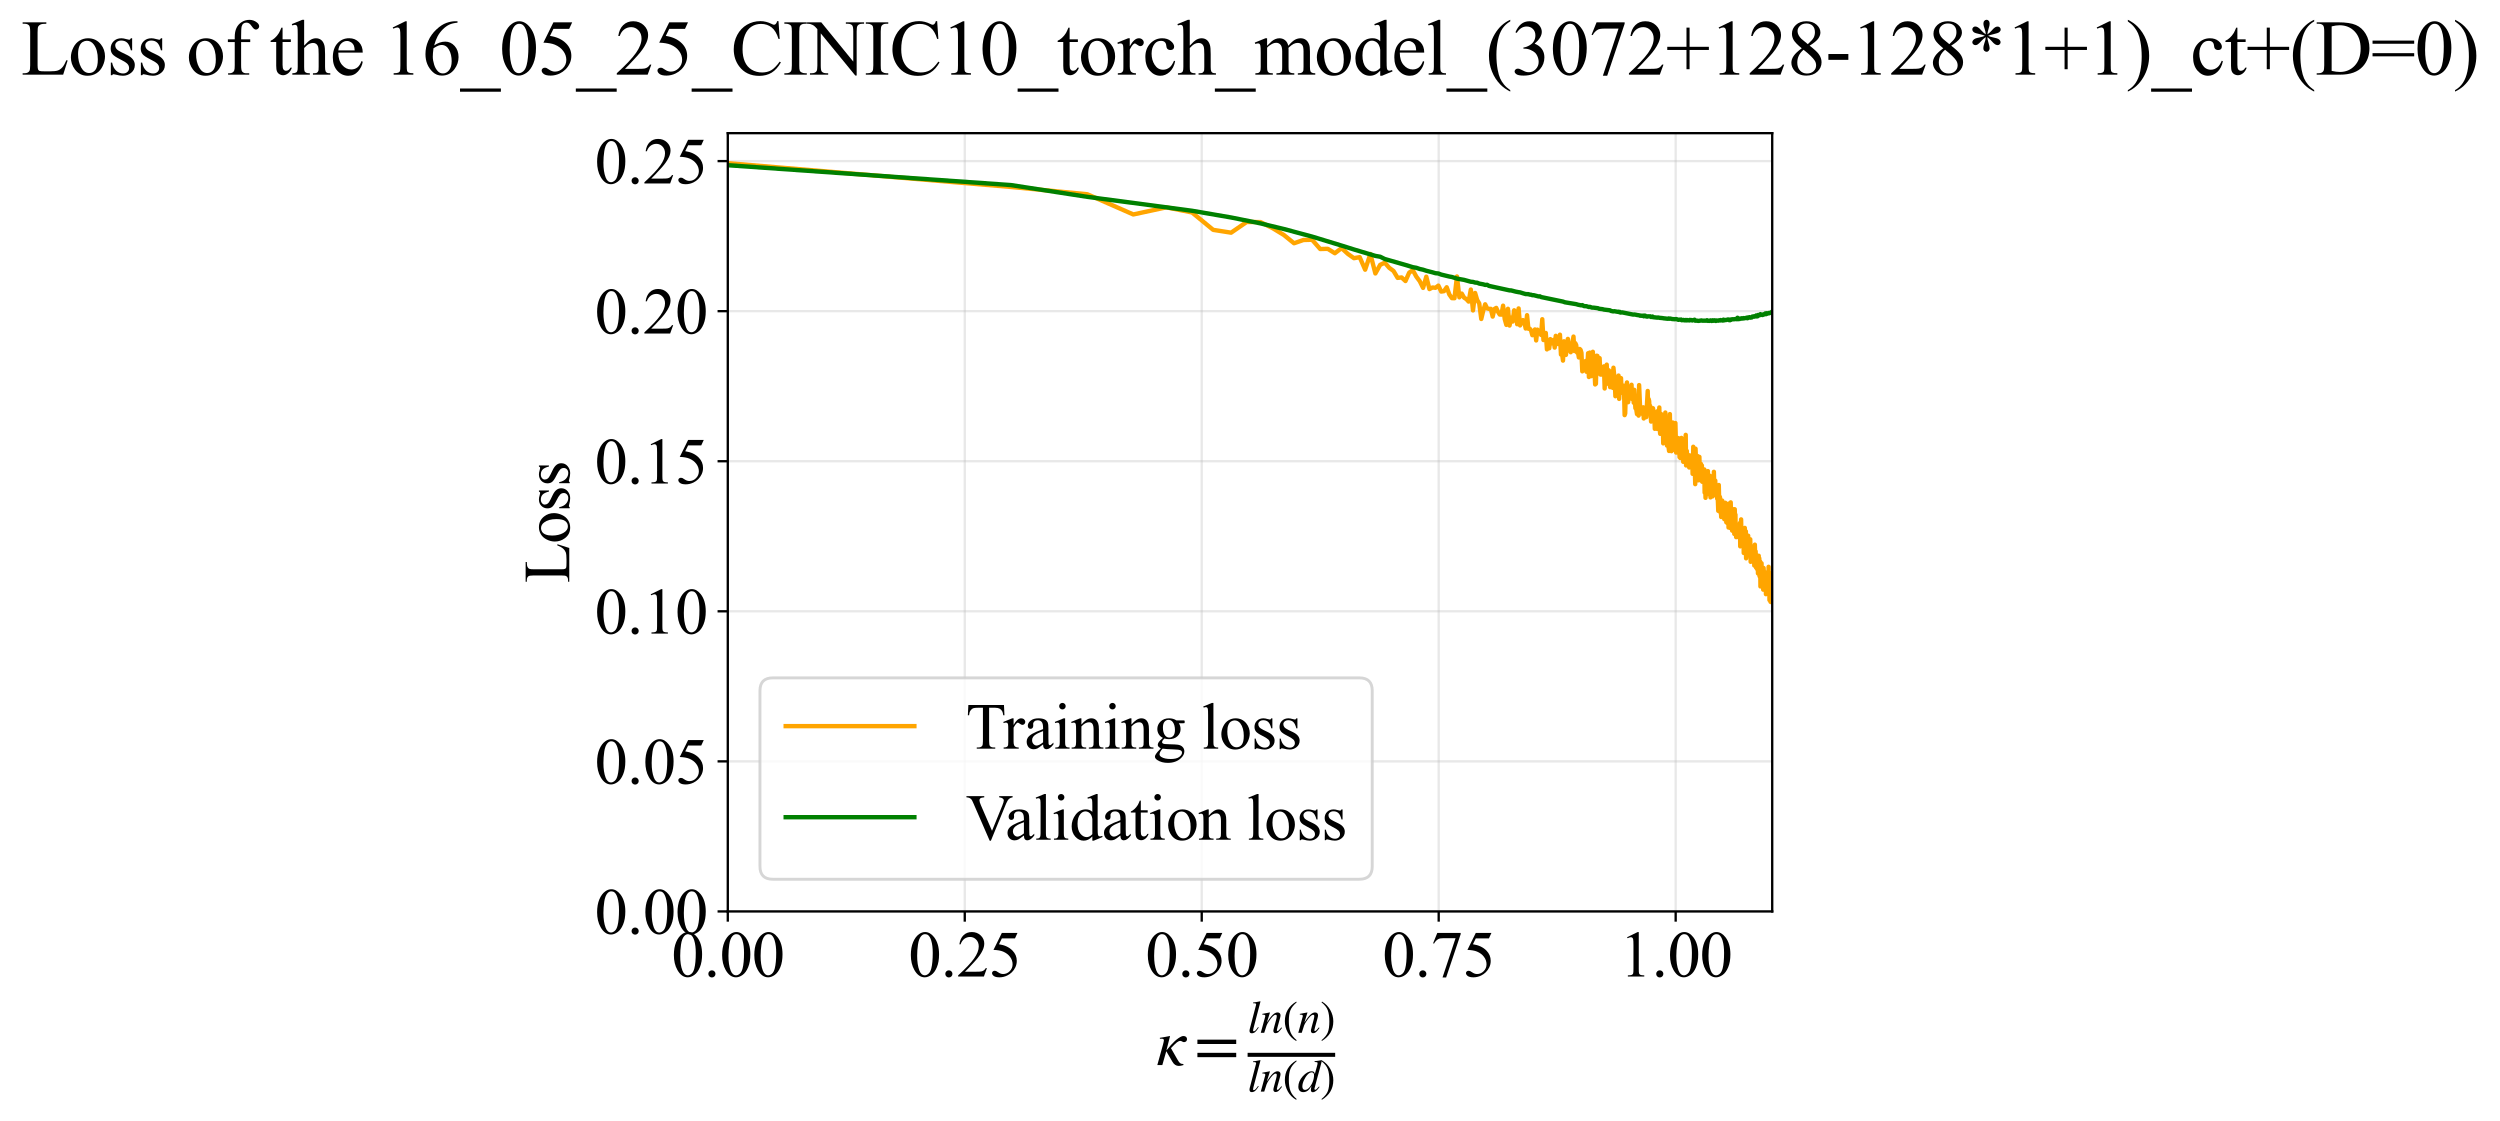 <?xml version="1.0" encoding="utf-8" standalone="no"?>
<!DOCTYPE svg PUBLIC "-//W3C//DTD SVG 1.1//EN"
  "http://www.w3.org/Graphics/SVG/1.1/DTD/svg11.dtd">
<svg xmlns:xlink="http://www.w3.org/1999/xlink" width="854.836pt" height="383.266pt" viewBox="0 0 854.836 383.266" xmlns="http://www.w3.org/2000/svg" version="1.1">
 <defs>
  <style type="text/css">*{stroke-linejoin: round; stroke-linecap: butt}</style>
 </defs>
 <g id="figure_1">
  <g id="patch_1">
   <path d="M 0 383.266 
L 854.836 383.266 
L 854.836 0 
L 0 0 
z
" style="fill: #ffffff"/>
  </g>
  <g id="axes_1">
   <g id="patch_2">
    <path d="M 248.858 311.644 
L 605.978 311.644 
L 605.978 45.532 
L 248.858 45.532 
z
" style="fill: #ffffff"/>
   </g>
   <g id="matplotlib.axis_1">
    <g id="xtick_1">
     <g id="line2d_1">
      <path d="M 248.858 311.644 
L 248.858 45.532 
" clip-path="url(#p9085d95ded)" style="fill: none; stroke: #b0b0b0; stroke-opacity: 0.3; stroke-width: 0.8; stroke-linecap: square"/>
     </g>
     <g id="line2d_2">
      <defs>
       <path id="me5f6d9e588" d="M 0 0 
L 0 3.5 
" style="stroke: #000000; stroke-width: 0.8"/>
      </defs>
      <g>
       <use xlink:href="#me5f6d9e588" x="248.858" y="311.644" style="stroke: #000000; stroke-width: 0.8"/>
      </g>
     </g>
     <g id="text_1">
      <!-- 0.00 -->
      <g transform="translate(229.608 333.92) scale(0.22 -0.22)">
       <defs>
        <path id="TimesNewRomanPSMT-30" d="M 231 2094 
Q 231 2819 450 3342 
Q 669 3866 1031 4122 
Q 1313 4325 1613 4325 
Q 2100 4325 2488 3828 
Q 2972 3213 2972 2159 
Q 2972 1422 2759 906 
Q 2547 391 2217 158 
Q 1888 -75 1581 -75 
Q 975 -75 572 641 
Q 231 1244 231 2094 
z
M 844 2016 
Q 844 1141 1059 588 
Q 1238 122 1591 122 
Q 1759 122 1940 273 
Q 2122 425 2216 781 
Q 2359 1319 2359 2297 
Q 2359 3022 2209 3506 
Q 2097 3866 1919 4016 
Q 1791 4119 1609 4119 
Q 1397 4119 1231 3928 
Q 1006 3669 925 3112 
Q 844 2556 844 2016 
z
" transform="scale(0.016)"/>
        <path id="TimesNewRomanPSMT-2e" d="M 800 606 
Q 947 606 1047 504 
Q 1147 403 1147 259 
Q 1147 116 1045 14 
Q 944 -88 800 -88 
Q 656 -88 554 14 
Q 453 116 453 259 
Q 453 406 554 506 
Q 656 606 800 606 
z
" transform="scale(0.016)"/>
       </defs>
       <use xlink:href="#TimesNewRomanPSMT-30"/>
       <use xlink:href="#TimesNewRomanPSMT-2e" transform="translate(50 0)"/>
       <use xlink:href="#TimesNewRomanPSMT-30" transform="translate(75 0)"/>
       <use xlink:href="#TimesNewRomanPSMT-30" transform="translate(125 0)"/>
      </g>
     </g>
    </g>
    <g id="xtick_2">
     <g id="line2d_3">
      <path d="M 329.885 311.644 
L 329.885 45.532 
" clip-path="url(#p9085d95ded)" style="fill: none; stroke: #b0b0b0; stroke-opacity: 0.3; stroke-width: 0.8; stroke-linecap: square"/>
     </g>
     <g id="line2d_4">
      <g>
       <use xlink:href="#me5f6d9e588" x="329.885" y="311.644" style="stroke: #000000; stroke-width: 0.8"/>
      </g>
     </g>
     <g id="text_2">
      <!-- 0.25 -->
      <g transform="translate(310.635 333.92) scale(0.22 -0.22)">
       <defs>
        <path id="TimesNewRomanPSMT-32" d="M 2934 816 
L 2638 0 
L 138 0 
L 138 116 
Q 1241 1122 1691 1759 
Q 2141 2397 2141 2925 
Q 2141 3328 1894 3587 
Q 1647 3847 1303 3847 
Q 991 3847 742 3664 
Q 494 3481 375 3128 
L 259 3128 
Q 338 3706 661 4015 
Q 984 4325 1469 4325 
Q 1984 4325 2329 3994 
Q 2675 3663 2675 3213 
Q 2675 2891 2525 2569 
Q 2294 2063 1775 1497 
Q 997 647 803 472 
L 1909 472 
Q 2247 472 2383 497 
Q 2519 522 2628 598 
Q 2738 675 2819 816 
L 2934 816 
z
" transform="scale(0.016)"/>
        <path id="TimesNewRomanPSMT-35" d="M 2778 4238 
L 2534 3706 
L 1259 3706 
L 981 3138 
Q 1809 3016 2294 2522 
Q 2709 2097 2709 1522 
Q 2709 1188 2573 903 
Q 2438 619 2231 419 
Q 2025 219 1772 97 
Q 1413 -75 1034 -75 
Q 653 -75 479 54 
Q 306 184 306 341 
Q 306 428 378 495 
Q 450 563 559 563 
Q 641 563 702 538 
Q 763 513 909 409 
Q 1144 247 1384 247 
Q 1750 247 2026 523 
Q 2303 800 2303 1197 
Q 2303 1581 2056 1914 
Q 1809 2247 1375 2428 
Q 1034 2569 447 2591 
L 1259 4238 
L 2778 4238 
z
" transform="scale(0.016)"/>
       </defs>
       <use xlink:href="#TimesNewRomanPSMT-30"/>
       <use xlink:href="#TimesNewRomanPSMT-2e" transform="translate(50 0)"/>
       <use xlink:href="#TimesNewRomanPSMT-32" transform="translate(75 0)"/>
       <use xlink:href="#TimesNewRomanPSMT-35" transform="translate(125 0)"/>
      </g>
     </g>
    </g>
    <g id="xtick_3">
     <g id="line2d_5">
      <path d="M 410.913 311.644 
L 410.913 45.532 
" clip-path="url(#p9085d95ded)" style="fill: none; stroke: #b0b0b0; stroke-opacity: 0.3; stroke-width: 0.8; stroke-linecap: square"/>
     </g>
     <g id="line2d_6">
      <g>
       <use xlink:href="#me5f6d9e588" x="410.913" y="311.644" style="stroke: #000000; stroke-width: 0.8"/>
      </g>
     </g>
     <g id="text_3">
      <!-- 0.50 -->
      <g transform="translate(391.663 333.92) scale(0.22 -0.22)">
       <use xlink:href="#TimesNewRomanPSMT-30"/>
       <use xlink:href="#TimesNewRomanPSMT-2e" transform="translate(50 0)"/>
       <use xlink:href="#TimesNewRomanPSMT-35" transform="translate(75 0)"/>
       <use xlink:href="#TimesNewRomanPSMT-30" transform="translate(125 0)"/>
      </g>
     </g>
    </g>
    <g id="xtick_4">
     <g id="line2d_7">
      <path d="M 491.94 311.644 
L 491.94 45.532 
" clip-path="url(#p9085d95ded)" style="fill: none; stroke: #b0b0b0; stroke-opacity: 0.3; stroke-width: 0.8; stroke-linecap: square"/>
     </g>
     <g id="line2d_8">
      <g>
       <use xlink:href="#me5f6d9e588" x="491.94" y="311.644" style="stroke: #000000; stroke-width: 0.8"/>
      </g>
     </g>
     <g id="text_4">
      <!-- 0.75 -->
      <g transform="translate(472.69 333.92) scale(0.22 -0.22)">
       <defs>
        <path id="TimesNewRomanPSMT-37" d="M 644 4238 
L 2916 4238 
L 2916 4119 
L 1503 -88 
L 1153 -88 
L 2419 3728 
L 1253 3728 
Q 900 3728 750 3644 
Q 488 3500 328 3200 
L 238 3234 
L 644 4238 
z
" transform="scale(0.016)"/>
       </defs>
       <use xlink:href="#TimesNewRomanPSMT-30"/>
       <use xlink:href="#TimesNewRomanPSMT-2e" transform="translate(50 0)"/>
       <use xlink:href="#TimesNewRomanPSMT-37" transform="translate(75 0)"/>
       <use xlink:href="#TimesNewRomanPSMT-35" transform="translate(125 0)"/>
      </g>
     </g>
    </g>
    <g id="xtick_5">
     <g id="line2d_9">
      <path d="M 572.968 311.644 
L 572.968 45.532 
" clip-path="url(#p9085d95ded)" style="fill: none; stroke: #b0b0b0; stroke-opacity: 0.3; stroke-width: 0.8; stroke-linecap: square"/>
     </g>
     <g id="line2d_10">
      <g>
       <use xlink:href="#me5f6d9e588" x="572.968" y="311.644" style="stroke: #000000; stroke-width: 0.8"/>
      </g>
     </g>
     <g id="text_5">
      <!-- 1.00 -->
      <g transform="translate(553.718 333.92) scale(0.22 -0.22)">
       <defs>
        <path id="TimesNewRomanPSMT-31" d="M 750 3822 
L 1781 4325 
L 1884 4325 
L 1884 747 
Q 1884 391 1914 303 
Q 1944 216 2037 169 
Q 2131 122 2419 116 
L 2419 0 
L 825 0 
L 825 116 
Q 1125 122 1212 167 
Q 1300 213 1334 289 
Q 1369 366 1369 747 
L 1369 3034 
Q 1369 3497 1338 3628 
Q 1316 3728 1258 3775 
Q 1200 3822 1119 3822 
Q 1003 3822 797 3725 
L 750 3822 
z
" transform="scale(0.016)"/>
       </defs>
       <use xlink:href="#TimesNewRomanPSMT-31"/>
       <use xlink:href="#TimesNewRomanPSMT-2e" transform="translate(50 0)"/>
       <use xlink:href="#TimesNewRomanPSMT-30" transform="translate(75 0)"/>
       <use xlink:href="#TimesNewRomanPSMT-30" transform="translate(125 0)"/>
      </g>
     </g>
    </g>
    <g id="text_6">
     <!-- $\kappa  = \frac{ln(n)}{ln(d)}$ -->
     <g transform="translate(395.408 364.186) scale(0.22 -0.22)">
      <defs>
       <path id="STIXGeneral-Italic-3ba" d="M 979 1440 
L 998 1446 
Q 1850 2541 2464 2790 
Q 2547 2822 2630 2822 
Q 2797 2822 2886 2736 
Q 2976 2650 2976 2522 
Q 2976 2387 2893 2307 
Q 2810 2227 2682 2227 
Q 2605 2227 2502 2288 
Q 2400 2349 2336 2349 
Q 2170 2349 1990 2205 
Q 1811 2061 1414 1645 
L 2042 544 
Q 2202 262 2310 182 
Q 2419 102 2624 102 
L 2624 0 
Q 2374 -83 2182 -83 
Q 1786 -83 1555 326 
L 960 1350 
L 576 0 
L 90 0 
L 640 1978 
Q 730 2317 730 2406 
Q 730 2560 518 2560 
L 339 2560 
L 339 2650 
Q 678 2694 1306 2822 
L 1325 2803 
L 979 1440 
z
" transform="scale(0.016)"/>
       <path id="STIXGeneral-Regular-3d" d="M 4077 2048 
L 307 2048 
L 307 2470 
L 4077 2470 
L 4077 2048 
z
M 4077 768 
L 307 768 
L 307 1190 
L 4077 1190 
L 4077 768 
z
" transform="scale(0.016)"/>
       <path id="STIXGeneral-Italic-6c" d="M 1786 4339 
L 806 595 
Q 755 410 755 320 
Q 755 205 864 205 
Q 1037 205 1293 570 
L 1453 794 
L 1542 730 
Q 1254 275 1046 102 
Q 838 -70 576 -70 
Q 262 -70 262 288 
Q 262 397 288 480 
L 1165 3834 
Q 1184 3898 1184 3955 
Q 1184 4096 870 4096 
L 755 4096 
L 755 4198 
Q 1203 4250 1747 4371 
L 1786 4339 
z
" transform="scale(0.016)"/>
       <path id="STIXGeneral-Italic-6e" d="M 2944 749 
L 3034 666 
Q 2707 218 2534 80 
Q 2362 -58 2138 -58 
Q 2010 -58 1923 28 
Q 1837 115 1837 288 
Q 1837 390 1939 768 
L 2221 1805 
Q 2310 2150 2310 2310 
Q 2310 2496 2157 2496 
Q 1971 2496 1750 2275 
Q 1530 2054 1210 1587 
Q 998 1274 899 1024 
Q 800 774 570 0 
L 90 0 
L 704 2240 
Q 717 2304 717 2349 
Q 717 2445 630 2480 
Q 544 2515 301 2522 
L 301 2624 
Q 550 2675 857 2729 
Q 1165 2784 1338 2822 
L 1363 2810 
L 934 1414 
Q 1408 2170 1753 2496 
Q 2099 2822 2413 2822 
Q 2611 2822 2720 2716 
Q 2829 2611 2829 2432 
Q 2829 2272 2765 2048 
L 2406 749 
Q 2317 429 2317 358 
Q 2317 243 2419 243 
Q 2541 243 2810 582 
Q 2854 634 2944 749 
z
" transform="scale(0.016)"/>
       <path id="STIXGeneral-Regular-28" d="M 1946 -1030 
L 1869 -1133 
Q 1126 -710 716 32 
Q 307 774 307 1613 
Q 307 3386 1888 4326 
L 1946 4224 
Q 1293 3667 1075 3126 
Q 858 2586 858 1632 
Q 858 685 1082 96 
Q 1306 -493 1946 -1030 
z
" transform="scale(0.016)"/>
       <path id="STIXGeneral-Regular-29" d="M 186 4224 
L 262 4326 
Q 992 3891 1408 3148 
Q 1824 2406 1824 1581 
Q 1824 -166 243 -1133 
L 186 -1030 
Q 845 -486 1059 54 
Q 1274 595 1274 1562 
Q 1274 2534 1059 3120 
Q 845 3706 186 4224 
z
" transform="scale(0.016)"/>
       <path id="STIXGeneral-Italic-64" d="M 3334 4371 
L 3373 4333 
L 3123 3360 
L 2739 1958 
Q 2323 429 2323 384 
Q 2323 256 2438 256 
Q 2522 256 2614 336 
Q 2707 416 2963 710 
L 3040 646 
Q 2547 -83 2099 -83 
Q 1978 -83 1907 -6 
Q 1837 70 1837 205 
Q 1837 397 1920 774 
Q 1645 307 1379 118 
Q 1114 -70 781 -70 
Q 461 -70 278 125 
Q 96 320 96 678 
Q 96 1440 713 2131 
Q 1331 2822 1965 2822 
Q 2163 2822 2256 2732 
Q 2349 2643 2381 2451 
L 2387 2451 
L 2675 3494 
Q 2765 3808 2765 3949 
Q 2765 4051 2694 4076 
Q 2624 4102 2355 4115 
L 2355 4224 
Q 2848 4269 3334 4371 
z
M 2278 2310 
Q 2278 2477 2185 2576 
Q 2093 2675 1978 2675 
Q 1677 2675 1395 2381 
Q 1075 2042 864 1571 
Q 653 1101 653 704 
Q 653 486 752 361 
Q 851 237 1024 237 
Q 1312 237 1606 550 
Q 1901 864 2089 1350 
Q 2278 1837 2278 2310 
z
" transform="scale(0.016)"/>
      </defs>
      <use xlink:href="#STIXGeneral-Italic-3ba" transform="translate(0 0.003)"/>
      <use xlink:href="#STIXGeneral-Regular-3d" transform="translate(58.84 0.003)"/>
      <use xlink:href="#STIXGeneral-Italic-6c" transform="translate(141.78 50.192) scale(0.7)"/>
      <use xlink:href="#STIXGeneral-Italic-6e" transform="translate(161.24 50.192) scale(0.7)"/>
      <use xlink:href="#STIXGeneral-Regular-28" transform="translate(196.24 50.192) scale(0.7)"/>
      <use xlink:href="#STIXGeneral-Italic-6e" transform="translate(219.55 50.192) scale(0.7)"/>
      <use xlink:href="#STIXGeneral-Regular-29" transform="translate(254.55 50.192) scale(0.7)"/>
      <use xlink:href="#STIXGeneral-Italic-6c" transform="translate(141.78 -41.258) scale(0.7)"/>
      <use xlink:href="#STIXGeneral-Italic-6e" transform="translate(161.24 -41.258) scale(0.7)"/>
      <use xlink:href="#STIXGeneral-Regular-28" transform="translate(196.24 -41.258) scale(0.7)"/>
      <use xlink:href="#STIXGeneral-Italic-64" transform="translate(219.55 -41.258) scale(0.7)"/>
      <use xlink:href="#STIXGeneral-Regular-29" transform="translate(254.55 -41.258) scale(0.7)"/>
      <path d="M 141.78 12.8 
L 141.78 19.05 
L 277.86 19.05 
L 277.86 12.8 
L 141.78 12.8 
z
"/>
     </g>
    </g>
   </g>
   <g id="matplotlib.axis_2">
    <g id="ytick_1">
     <g id="line2d_11">
      <path d="M 248.858 311.644 
L 605.978 311.644 
" clip-path="url(#p9085d95ded)" style="fill: none; stroke: #b0b0b0; stroke-opacity: 0.3; stroke-width: 0.8; stroke-linecap: square"/>
     </g>
     <g id="line2d_12">
      <defs>
       <path id="m554ecd4646" d="M 0 0 
L -3.5 0 
" style="stroke: #000000; stroke-width: 0.8"/>
      </defs>
      <g>
       <use xlink:href="#m554ecd4646" x="248.858" y="311.644" style="stroke: #000000; stroke-width: 0.8"/>
      </g>
     </g>
     <g id="text_7">
      <!-- 0.00 -->
      <g transform="translate(203.358 319.282) scale(0.22 -0.22)">
       <use xlink:href="#TimesNewRomanPSMT-30"/>
       <use xlink:href="#TimesNewRomanPSMT-2e" transform="translate(50 0)"/>
       <use xlink:href="#TimesNewRomanPSMT-30" transform="translate(75 0)"/>
       <use xlink:href="#TimesNewRomanPSMT-30" transform="translate(125 0)"/>
      </g>
     </g>
    </g>
    <g id="ytick_2">
     <g id="line2d_13">
      <path d="M 248.858 260.332 
L 605.978 260.332 
" clip-path="url(#p9085d95ded)" style="fill: none; stroke: #b0b0b0; stroke-opacity: 0.3; stroke-width: 0.8; stroke-linecap: square"/>
     </g>
     <g id="line2d_14">
      <g>
       <use xlink:href="#m554ecd4646" x="248.858" y="260.332" style="stroke: #000000; stroke-width: 0.8"/>
      </g>
     </g>
     <g id="text_8">
      <!-- 0.05 -->
      <g transform="translate(203.358 267.97) scale(0.22 -0.22)">
       <use xlink:href="#TimesNewRomanPSMT-30"/>
       <use xlink:href="#TimesNewRomanPSMT-2e" transform="translate(50 0)"/>
       <use xlink:href="#TimesNewRomanPSMT-30" transform="translate(75 0)"/>
       <use xlink:href="#TimesNewRomanPSMT-35" transform="translate(125 0)"/>
      </g>
     </g>
    </g>
    <g id="ytick_3">
     <g id="line2d_15">
      <path d="M 248.858 209.021 
L 605.978 209.021 
" clip-path="url(#p9085d95ded)" style="fill: none; stroke: #b0b0b0; stroke-opacity: 0.3; stroke-width: 0.8; stroke-linecap: square"/>
     </g>
     <g id="line2d_16">
      <g>
       <use xlink:href="#m554ecd4646" x="248.858" y="209.021" style="stroke: #000000; stroke-width: 0.8"/>
      </g>
     </g>
     <g id="text_9">
      <!-- 0.10 -->
      <g transform="translate(203.358 216.659) scale(0.22 -0.22)">
       <use xlink:href="#TimesNewRomanPSMT-30"/>
       <use xlink:href="#TimesNewRomanPSMT-2e" transform="translate(50 0)"/>
       <use xlink:href="#TimesNewRomanPSMT-31" transform="translate(75 0)"/>
       <use xlink:href="#TimesNewRomanPSMT-30" transform="translate(125 0)"/>
      </g>
     </g>
    </g>
    <g id="ytick_4">
     <g id="line2d_17">
      <path d="M 248.858 157.709 
L 605.978 157.709 
" clip-path="url(#p9085d95ded)" style="fill: none; stroke: #b0b0b0; stroke-opacity: 0.3; stroke-width: 0.8; stroke-linecap: square"/>
     </g>
     <g id="line2d_18">
      <g>
       <use xlink:href="#m554ecd4646" x="248.858" y="157.709" style="stroke: #000000; stroke-width: 0.8"/>
      </g>
     </g>
     <g id="text_10">
      <!-- 0.15 -->
      <g transform="translate(203.358 165.347) scale(0.22 -0.22)">
       <use xlink:href="#TimesNewRomanPSMT-30"/>
       <use xlink:href="#TimesNewRomanPSMT-2e" transform="translate(50 0)"/>
       <use xlink:href="#TimesNewRomanPSMT-31" transform="translate(75 0)"/>
       <use xlink:href="#TimesNewRomanPSMT-35" transform="translate(125 0)"/>
      </g>
     </g>
    </g>
    <g id="ytick_5">
     <g id="line2d_19">
      <path d="M 248.858 106.398 
L 605.978 106.398 
" clip-path="url(#p9085d95ded)" style="fill: none; stroke: #b0b0b0; stroke-opacity: 0.3; stroke-width: 0.8; stroke-linecap: square"/>
     </g>
     <g id="line2d_20">
      <g>
       <use xlink:href="#m554ecd4646" x="248.858" y="106.398" style="stroke: #000000; stroke-width: 0.8"/>
      </g>
     </g>
     <g id="text_11">
      <!-- 0.20 -->
      <g transform="translate(203.358 114.036) scale(0.22 -0.22)">
       <use xlink:href="#TimesNewRomanPSMT-30"/>
       <use xlink:href="#TimesNewRomanPSMT-2e" transform="translate(50 0)"/>
       <use xlink:href="#TimesNewRomanPSMT-32" transform="translate(75 0)"/>
       <use xlink:href="#TimesNewRomanPSMT-30" transform="translate(125 0)"/>
      </g>
     </g>
    </g>
    <g id="ytick_6">
     <g id="line2d_21">
      <path d="M 248.858 55.086 
L 605.978 55.086 
" clip-path="url(#p9085d95ded)" style="fill: none; stroke: #b0b0b0; stroke-opacity: 0.3; stroke-width: 0.8; stroke-linecap: square"/>
     </g>
     <g id="line2d_22">
      <g>
       <use xlink:href="#m554ecd4646" x="248.858" y="55.086" style="stroke: #000000; stroke-width: 0.8"/>
      </g>
     </g>
     <g id="text_12">
      <!-- 0.25 -->
      <g transform="translate(203.358 62.724) scale(0.22 -0.22)">
       <use xlink:href="#TimesNewRomanPSMT-30"/>
       <use xlink:href="#TimesNewRomanPSMT-2e" transform="translate(50 0)"/>
       <use xlink:href="#TimesNewRomanPSMT-32" transform="translate(75 0)"/>
       <use xlink:href="#TimesNewRomanPSMT-35" transform="translate(125 0)"/>
      </g>
     </g>
    </g>
    <g id="text_13">
     <!-- Loss -->
     <g transform="translate(194.652 199.369) rotate(-90) scale(0.22 -0.22)">
      <defs>
       <path id="TimesNewRomanPSMT-4c" d="M 3669 1172 
L 3772 1150 
L 3409 0 
L 128 0 
L 128 116 
L 288 116 
Q 556 116 672 291 
Q 738 391 738 753 
L 738 3488 
Q 738 3884 650 3984 
Q 528 4122 288 4122 
L 128 4122 
L 128 4238 
L 2047 4238 
L 2047 4122 
Q 1709 4125 1573 4059 
Q 1438 3994 1388 3894 
Q 1338 3794 1338 3416 
L 1338 753 
Q 1338 494 1388 397 
Q 1425 331 1503 300 
Q 1581 269 1991 269 
L 2300 269 
Q 2788 269 2984 341 
Q 3181 413 3343 595 
Q 3506 778 3669 1172 
z
" transform="scale(0.016)"/>
       <path id="TimesNewRomanPSMT-6f" d="M 1600 2947 
Q 2250 2947 2644 2453 
Q 2978 2031 2978 1484 
Q 2978 1100 2793 706 
Q 2609 313 2286 112 
Q 1963 -88 1566 -88 
Q 919 -88 538 428 
Q 216 863 216 1403 
Q 216 1797 411 2186 
Q 606 2575 925 2761 
Q 1244 2947 1600 2947 
z
M 1503 2744 
Q 1338 2744 1170 2645 
Q 1003 2547 900 2300 
Q 797 2053 797 1666 
Q 797 1041 1045 587 
Q 1294 134 1700 134 
Q 2003 134 2200 384 
Q 2397 634 2397 1244 
Q 2397 2006 2069 2444 
Q 1847 2744 1503 2744 
z
" transform="scale(0.016)"/>
       <path id="TimesNewRomanPSMT-73" d="M 2050 2947 
L 2050 1972 
L 1947 1972 
Q 1828 2431 1642 2597 
Q 1456 2763 1169 2763 
Q 950 2763 815 2647 
Q 681 2531 681 2391 
Q 681 2216 781 2091 
Q 878 1963 1175 1819 
L 1631 1597 
Q 2266 1288 2266 781 
Q 2266 391 1970 151 
Q 1675 -88 1309 -88 
Q 1047 -88 709 6 
Q 606 38 541 38 
Q 469 38 428 -44 
L 325 -44 
L 325 978 
L 428 978 
Q 516 541 762 319 
Q 1009 97 1316 97 
Q 1531 97 1667 223 
Q 1803 350 1803 528 
Q 1803 744 1651 891 
Q 1500 1038 1047 1263 
Q 594 1488 453 1669 
Q 313 1847 313 2119 
Q 313 2472 555 2709 
Q 797 2947 1181 2947 
Q 1350 2947 1591 2875 
Q 1750 2828 1803 2828 
Q 1853 2828 1881 2850 
Q 1909 2872 1947 2947 
L 2050 2947 
z
" transform="scale(0.016)"/>
      </defs>
      <use xlink:href="#TimesNewRomanPSMT-4c"/>
      <use xlink:href="#TimesNewRomanPSMT-6f" transform="translate(61.084 0)"/>
      <use xlink:href="#TimesNewRomanPSMT-73" transform="translate(111.084 0)"/>
      <use xlink:href="#TimesNewRomanPSMT-73" transform="translate(150 0)"/>
     </g>
    </g>
   </g>
   <g id="line2d_23">
    <path d="M 248.858 55.794 
L 345.689 63.931 
L 371.791 66.426 
L 387.511 73.329 
L 398.796 70.901 
L 407.605 72.656 
L 414.832 78.597 
L 420.959 79.56 
L 426.278 75.906 
L 430.977 75.926 
L 435.185 78.033 
L 438.996 80.348 
L 442.477 83.178 
L 445.682 82.068 
L 448.651 81.977 
L 451.417 85.145 
L 454.005 85.081 
L 456.437 86.586 
L 458.731 84.844 
L 460.902 86.831 
L 462.962 88.28 
L 464.921 87.93 
L 466.79 92.215 
L 468.577 86.851 
L 470.287 93.506 
L 471.928 90.555 
L 473.505 89.818 
L 475.022 91.57 
L 476.485 92.649 
L 477.896 95.011 
L 479.26 94.875 
L 480.579 96.096 
L 481.857 93.219 
L 483.095 92.387 
L 484.296 94.6 
L 485.463 96.147 
L 486.597 98.439 
L 487.699 94.608 
L 488.773 98.848 
L 489.819 98.298 
L 490.838 98.409 
L 491.832 97.66 
L 492.802 99.699 
L 493.75 99.554 
L 494.676 98.225 
L 495.581 100.7 
L 496.466 101.95 
L 497.332 101.974 
L 498.18 94.531 
L 499.011 101.672 
L 499.824 100.386 
L 500.622 101.775 
L 501.404 102.283 
L 502.172 103.122 
L 502.925 99.004 
L 503.664 106.144 
L 504.39 100.177 
L 505.103 102.587 
L 505.804 103.755 
L 506.493 109.068 
L 507.17 106.23 
L 507.836 104.05 
L 508.491 105.438 
L 509.136 105.615 
L 509.771 105.614 
L 510.395 108.253 
L 511.011 105.642 
L 511.617 105.281 
L 512.214 106.605 
L 512.802 107.55 
L 513.382 107.576 
L 513.954 104.52 
L 514.518 109.126 
L 515.073 111.089 
L 515.622 105.59 
L 516.163 111.313 
L 516.697 108.583 
L 517.224 109.948 
L 517.744 106.096 
L 518.257 106.655 
L 518.765 110.858 
L 519.265 105.466 
L 519.76 111.275 
L 520.731 109.445 
L 521.208 109.963 
L 521.68 112.331 
L 522.146 107.771 
L 522.607 112.404 
L 523.062 112.391 
L 523.513 112.95 
L 523.958 114.615 
L 524.399 114.443 
L 524.835 112.653 
L 525.266 116.409 
L 525.693 112.719 
L 526.115 113.776 
L 526.533 113.352 
L 526.946 114.538 
L 527.356 109.155 
L 527.761 116.266 
L 528.162 113.941 
L 528.559 113.85 
L 528.953 119.468 
L 529.342 116.951 
L 529.728 119.099 
L 530.111 115.961 
L 530.489 117.4 
L 530.864 117.407 
L 531.236 116.197 
L 531.604 118.854 
L 531.969 114.834 
L 532.331 117.524 
L 532.689 117.634 
L 533.397 114.443 
L 533.746 121.236 
L 534.092 120.675 
L 534.435 123.306 
L 534.776 116.699 
L 535.113 117.886 
L 535.448 121.35 
L 535.78 117.723 
L 536.109 115.882 
L 536.435 119.119 
L 537.081 120.437 
L 538.03 115.092 
L 538.341 120.027 
L 538.65 117.35 
L 538.957 117.991 
L 539.261 120.558 
L 539.563 120.447 
L 539.863 122.221 
L 540.161 119.328 
L 540.456 119.618 
L 540.75 120.654 
L 541.041 126.974 
L 541.33 123.875 
L 541.617 125.383 
L 542.185 123.438 
L 542.466 127.11 
L 542.745 125.354 
L 543.023 120.783 
L 543.298 128.912 
L 543.571 120.561 
L 544.113 128.614 
L 544.647 120.289 
L 544.912 126.599 
L 545.174 125.848 
L 545.435 131.456 
L 545.695 131.221 
L 545.953 121.617 
L 546.209 121.694 
L 546.463 127.63 
L 546.716 122.722 
L 546.967 122.462 
L 547.217 128.055 
L 547.465 128.101 
L 547.712 127.882 
L 547.957 126.945 
L 548.201 127.476 
L 548.443 125.267 
L 548.684 132.83 
L 548.924 126.89 
L 549.162 130.283 
L 549.398 124.678 
L 549.633 131.193 
L 550.1 126.62 
L 550.331 130.751 
L 550.561 132.381 
L 550.789 128.961 
L 551.017 128.423 
L 551.243 126.918 
L 551.467 132.631 
L 551.691 125.735 
L 552.134 130.215 
L 552.354 135.482 
L 552.79 130.479 
L 553.006 132.647 
L 553.221 132.754 
L 553.435 128.418 
L 553.648 136.399 
L 553.86 131.492 
L 554.28 129.295 
L 554.489 134.289 
L 554.696 132.322 
L 554.903 132.669 
L 555.108 131.853 
L 555.312 133.898 
L 555.515 141.941 
L 555.718 141.344 
L 555.919 133.561 
L 556.318 130.764 
L 556.714 137.528 
L 556.91 134.6 
L 557.105 135.274 
L 557.3 134.061 
L 557.493 135.836 
L 557.686 135.686 
L 557.878 131.565 
L 558.068 136.44 
L 558.447 134.734 
L 558.635 137.714 
L 558.822 133.304 
L 559.194 139.568 
L 559.379 139.233 
L 559.746 141.589 
L 559.928 138.183 
L 560.109 138.046 
L 560.29 142.108 
L 560.469 131.672 
L 560.826 139.887 
L 561.004 140.126 
L 561.18 139.333 
L 561.531 141.521 
L 561.705 140.85 
L 561.879 139.275 
L 562.052 143.091 
L 562.224 142.499 
L 562.395 139.879 
L 562.566 140.919 
L 562.735 140.682 
L 562.905 142.637 
L 563.408 133.681 
L 563.574 140.638 
L 563.74 136.458 
L 563.905 137.148 
L 564.069 140.67 
L 564.233 138.753 
L 564.558 144.147 
L 564.72 143.865 
L 565.042 141.494 
L 565.201 139.584 
L 565.36 140.32 
L 565.519 142.946 
L 565.677 142.594 
L 565.834 146.628 
L 566.147 141.395 
L 566.302 144.505 
L 566.457 142.923 
L 566.612 146.646 
L 566.765 140.602 
L 566.918 144.919 
L 567.374 139.33 
L 567.525 146.89 
L 567.675 148.346 
L 567.825 142.544 
L 567.974 141.542 
L 568.123 148.167 
L 568.271 146.409 
L 568.419 146.576 
L 568.566 144.587 
L 568.712 151.603 
L 568.858 149.186 
L 569.003 150.08 
L 569.148 144.511 
L 569.293 145.755 
L 569.436 141.057 
L 569.58 145.777 
L 569.723 146.498 
L 570.007 152.367 
L 570.148 145.845 
L 570.289 146.064 
L 570.429 146.57 
L 570.569 153.147 
L 570.708 154.205 
L 570.986 141.594 
L 571.124 150.72 
L 571.261 151.85 
L 571.398 150.505 
L 571.535 154.275 
L 571.671 147.584 
L 571.806 147.414 
L 571.942 144.461 
L 572.076 145.135 
L 572.211 150.918 
L 572.344 148.585 
L 572.478 153.846 
L 572.743 147.688 
L 572.875 144.651 
L 573.138 154.757 
L 573.269 151.533 
L 573.399 151.235 
L 573.529 151.304 
L 573.659 152.855 
L 573.788 149.787 
L 573.917 153.29 
L 574.045 151.466 
L 574.3 156.333 
L 574.427 153.43 
L 574.554 156.616 
L 574.68 149.851 
L 574.806 150.717 
L 574.932 149.735 
L 575.057 150.794 
L 575.182 153.709 
L 575.43 151.464 
L 575.553 157.909 
L 575.677 150.358 
L 575.799 157.682 
L 575.922 154.082 
L 576.044 156.638 
L 576.166 156.821 
L 576.408 148.697 
L 576.529 159.152 
L 576.769 154.169 
L 577.008 158.619 
L 577.126 156.411 
L 577.245 157.408 
L 577.363 156.399 
L 577.598 159.849 
L 577.716 155.677 
L 577.832 159.044 
L 578.065 156.951 
L 578.181 156.661 
L 578.296 158.92 
L 578.526 156.304 
L 578.641 156.243 
L 578.755 162.019 
L 578.869 160.563 
L 578.982 152.767 
L 579.208 160.281 
L 579.321 160.814 
L 579.433 157.82 
L 579.656 165.549 
L 579.768 153.427 
L 580.1 162.483 
L 580.21 156.515 
L 580.429 162.093 
L 580.538 155.968 
L 580.647 164.241 
L 580.756 158.782 
L 580.864 162.543 
L 580.972 162.217 
L 581.08 156.225 
L 581.188 160.581 
L 581.295 158.963 
L 581.508 164.267 
L 581.615 158.627 
L 581.826 162.251 
L 581.932 159.165 
L 582.037 164.738 
L 582.247 161.65 
L 582.455 162.257 
L 582.559 163.476 
L 582.663 163.13 
L 582.766 160.521 
L 582.869 168.435 
L 582.972 165.053 
L 583.074 166.69 
L 583.177 170.222 
L 583.381 161.854 
L 583.482 165.054 
L 583.583 164.227 
L 583.684 164.483 
L 583.785 169.025 
L 583.886 167.251 
L 583.986 161.076 
L 584.086 167.969 
L 584.186 166.729 
L 584.285 166.966 
L 584.384 164.611 
L 584.483 168.959 
L 584.681 162.682 
L 584.877 170.075 
L 584.975 167.424 
L 585.072 168.758 
L 585.267 167.755 
L 585.364 169.595 
L 585.46 165.455 
L 585.557 169.75 
L 585.653 165.829 
L 585.749 169.544 
L 585.845 169.208 
L 585.94 168.035 
L 586.036 161.328 
L 586.225 169.09 
L 586.32 164.449 
L 586.414 169 
L 586.509 164.326 
L 586.603 168.337 
L 586.696 167.844 
L 586.79 167.849 
L 586.883 166.448 
L 586.976 168.323 
L 587.069 167.341 
L 587.162 170.515 
L 587.254 169.998 
L 587.346 169.779 
L 587.53 174.672 
L 587.713 165.841 
L 587.895 173.233 
L 588.077 169.87 
L 588.167 170.356 
L 588.347 175.485 
L 588.437 172.501 
L 588.527 176.773 
L 588.616 172.369 
L 588.705 173.175 
L 588.794 172.986 
L 588.883 171.176 
L 589.06 172.519 
L 589.148 172.333 
L 589.236 175.27 
L 589.412 171.995 
L 589.586 177.526 
L 589.673 174.103 
L 589.76 176.288 
L 589.847 175.572 
L 589.933 171.905 
L 590.106 177.03 
L 590.192 173.737 
L 590.278 178.583 
L 590.363 177.23 
L 590.534 174.567 
L 590.619 178.861 
L 590.704 176.782 
L 590.873 178.594 
L 590.957 175.425 
L 591.041 180.376 
L 591.125 172.202 
L 591.209 179.158 
L 591.293 177.276 
L 591.376 175.453 
L 591.543 180.52 
L 591.626 174.853 
L 591.708 178.55 
L 591.791 171.779 
L 592.038 180.636 
L 592.202 175.19 
L 592.283 181.449 
L 592.446 177.55 
L 592.608 179.973 
L 592.689 176.758 
L 592.769 177.427 
L 592.85 178.995 
L 592.93 174.102 
L 593.01 182.565 
L 593.09 180.155 
L 593.17 174.134 
L 593.329 179.39 
L 593.409 175.973 
L 593.488 181.886 
L 593.567 181.57 
L 593.646 183.669 
L 593.725 182.643 
L 593.882 179.593 
L 594.038 182.678 
L 594.194 179.528 
L 594.272 183.626 
L 594.349 182.11 
L 594.426 180.987 
L 594.504 181.672 
L 594.581 179.704 
L 594.658 180.054 
L 594.888 183.09 
L 594.964 178.79 
L 595.04 186.815 
L 595.116 186.503 
L 595.344 177.595 
L 595.494 185.791 
L 595.57 184.702 
L 595.72 181.395 
L 595.869 186.025 
L 595.944 184.954 
L 596.092 181.736 
L 596.166 181.864 
L 596.24 189.08 
L 596.314 183.73 
L 596.388 188.718 
L 596.608 180.508 
L 596.754 186.988 
L 596.827 186.469 
L 596.9 187.496 
L 596.973 181.693 
L 597.045 190.913 
L 597.118 183.616 
L 597.19 183.645 
L 597.262 183.865 
L 597.334 187.59 
L 597.478 184.385 
L 597.549 189.742 
L 597.621 186.783 
L 597.692 189.004 
L 597.763 183.174 
L 597.835 189.926 
L 597.905 186.66 
L 597.976 187.053 
L 598.047 185.44 
L 598.118 187.126 
L 598.188 187.1 
L 598.259 186.491 
L 598.329 189.273 
L 598.469 184.4 
L 598.609 192.102 
L 598.748 186.714 
L 598.886 189.511 
L 598.956 189.016 
L 599.025 188.349 
L 599.162 190.469 
L 599.231 188.01 
L 599.3 191.166 
L 599.368 187.435 
L 599.436 189.626 
L 599.505 189.946 
L 599.573 189.899 
L 599.641 191.971 
L 599.709 188.825 
L 599.776 190.154 
L 599.844 193.369 
L 600.046 186.239 
L 600.181 191.907 
L 600.248 191.392 
L 600.314 188.518 
L 600.448 194.077 
L 600.514 189.642 
L 600.581 193.75 
L 600.647 192.107 
L 600.779 194.557 
L 600.845 191.68 
L 600.911 193.669 
L 600.977 193.279 
L 601.043 192.557 
L 601.108 196.074 
L 601.174 192.345 
L 601.239 192.8 
L 601.304 193.252 
L 601.37 190.036 
L 601.435 194.7 
L 601.5 194.302 
L 601.564 190.907 
L 601.629 196.918 
L 601.694 195.5 
L 601.758 197.266 
L 601.823 191.928 
L 601.887 193.937 
L 601.951 200.529 
L 602.079 194.32 
L 602.207 197.779 
L 602.334 192.59 
L 602.398 196.888 
L 602.461 196.414 
L 602.588 194.115 
L 602.777 198.561 
L 602.84 198.209 
L 602.902 201.623 
L 602.965 201.37 
L 603.027 194.204 
L 603.09 195.388 
L 603.152 199.395 
L 603.214 197.927 
L 603.462 195.616 
L 603.647 200.552 
L 603.709 195.853 
L 603.831 203.174 
L 603.893 195.963 
L 603.954 199.419 
L 604.076 201.664 
L 604.197 196.783 
L 604.379 202.231 
L 604.439 202.435 
L 604.499 195.631 
L 604.56 198.203 
L 604.68 202.605 
L 604.74 193.809 
L 604.8 200.907 
L 604.859 201.946 
L 604.919 200.767 
L 604.978 196.474 
L 605.038 205.188 
L 605.097 200.931 
L 605.157 195.851 
L 605.216 201.13 
L 605.275 200.707 
L 605.334 196.507 
L 605.393 205.796 
L 605.452 202.857 
L 605.511 203.013 
L 605.569 204.174 
L 605.628 203.245 
L 605.803 201.81 
L 605.978 205.825 
L 605.978 205.825 
" clip-path="url(#p9085d95ded)" style="fill: none; stroke: #ffa500; stroke-width: 1.5; stroke-linecap: square"/>
   </g>
   <g id="line2d_24">
    <path d="M 248.858 56.494 
L 345.689 63.286 
L 371.791 67.309 
L 407.605 72.068 
L 420.959 74.367 
L 430.977 76.376 
L 438.996 78.307 
L 448.651 80.898 
L 458.731 83.973 
L 462.962 85.304 
L 470.287 87.498 
L 471.928 87.785 
L 473.505 88.565 
L 480.579 90.592 
L 483.095 91.36 
L 484.296 91.57 
L 485.463 91.974 
L 486.597 92.218 
L 487.699 92.581 
L 489.819 93.119 
L 490.838 93.415 
L 491.832 93.513 
L 492.802 93.888 
L 495.581 94.558 
L 496.466 94.714 
L 498.18 95.267 
L 500.622 95.702 
L 502.925 96.339 
L 503.664 96.394 
L 504.39 96.621 
L 505.103 96.672 
L 505.804 96.967 
L 507.17 97.221 
L 507.836 97.427 
L 508.491 97.376 
L 509.136 97.758 
L 516.163 99.289 
L 516.697 99.305 
L 518.257 99.712 
L 519.265 99.908 
L 519.76 99.969 
L 520.731 100.278 
L 521.68 100.552 
L 522.607 100.58 
L 523.062 100.739 
L 523.513 100.77 
L 523.958 100.941 
L 524.399 100.927 
L 526.115 101.37 
L 526.533 101.321 
L 526.946 101.57 
L 534.435 103.123 
L 535.113 103.368 
L 538.957 104.001 
L 539.563 104.19 
L 540.75 104.426 
L 541.041 104.318 
L 541.617 104.673 
L 542.466 104.703 
L 543.298 104.99 
L 543.571 104.908 
L 544.381 105.188 
L 544.912 105.194 
L 546.463 105.403 
L 546.716 105.571 
L 547.957 105.71 
L 548.443 105.854 
L 550.561 106.106 
L 550.789 106.305 
L 551.691 106.491 
L 551.913 106.401 
L 553.221 106.635 
L 553.435 106.579 
L 553.648 106.729 
L 553.86 106.642 
L 554.071 106.873 
L 554.696 106.82 
L 558.447 107.572 
L 558.822 107.53 
L 559.379 107.621 
L 559.746 107.712 
L 560.109 107.759 
L 560.648 107.854 
L 560.826 107.963 
L 561.004 107.888 
L 561.356 107.991 
L 561.879 107.92 
L 562.052 108.154 
L 562.224 107.894 
L 562.395 108.05 
L 562.566 107.937 
L 562.735 108.164 
L 563.241 108.272 
L 563.408 108.162 
L 563.74 108.171 
L 564.069 108.204 
L 564.233 108.154 
L 564.558 108.397 
L 565.042 108.231 
L 565.201 108.446 
L 566.765 108.628 
L 566.918 108.557 
L 567.525 108.683 
L 568.271 108.746 
L 568.712 108.807 
L 569.003 108.87 
L 569.293 108.879 
L 569.723 108.941 
L 570.289 109 
L 570.569 108.881 
L 570.708 109.005 
L 571.124 108.923 
L 571.535 109.036 
L 571.806 109.095 
L 572.743 109.154 
L 573.138 109.082 
L 573.917 109.37 
L 574.173 109.299 
L 574.68 109.329 
L 574.806 109.25 
L 575.057 109.506 
L 575.677 109.394 
L 575.922 109.541 
L 576.408 109.414 
L 576.529 109.577 
L 576.888 109.425 
L 577.126 109.551 
L 577.481 109.502 
L 577.716 109.564 
L 577.832 109.38 
L 578.181 109.478 
L 578.411 109.439 
L 578.641 109.581 
L 579.433 109.325 
L 579.656 109.657 
L 579.989 109.643 
L 580.32 109.656 
L 580.538 109.699 
L 580.756 109.74 
L 581.826 109.557 
L 582.037 109.659 
L 583.583 109.643 
L 583.684 109.496 
L 583.986 109.714 
L 584.186 109.652 
L 584.483 109.728 
L 584.877 109.547 
L 585.072 109.627 
L 585.267 109.758 
L 585.46 109.69 
L 585.557 109.526 
L 585.749 109.675 
L 585.94 109.678 
L 586.131 109.525 
L 586.225 109.532 
L 586.32 109.665 
L 586.414 109.544 
L 586.696 109.756 
L 586.976 109.578 
L 587.53 109.658 
L 587.713 109.543 
L 588.077 109.5 
L 588.167 109.59 
L 588.347 109.439 
L 588.794 109.574 
L 588.972 109.544 
L 589.06 109.605 
L 589.324 109.289 
L 589.412 109.57 
L 589.499 109.512 
L 590.02 109.397 
L 590.106 109.456 
L 590.278 109.371 
L 590.704 109.304 
L 590.873 109.226 
L 591.125 109.436 
L 591.209 109.261 
L 591.293 109.479 
L 591.376 109.422 
L 591.543 109.499 
L 591.708 109.328 
L 591.874 109.367 
L 591.956 109.215 
L 592.038 109.266 
L 592.283 109.167 
L 592.608 109.171 
L 593.01 109.152 
L 593.17 109.149 
L 593.409 109.092 
L 593.646 109.03 
L 593.882 109.148 
L 594.038 108.957 
L 594.116 108.655 
L 594.194 109.05 
L 594.272 108.996 
L 594.349 109.141 
L 594.426 109.069 
L 594.581 108.933 
L 594.658 109.067 
L 594.734 108.961 
L 594.811 109.092 
L 595.04 108.915 
L 595.494 108.941 
L 595.57 108.819 
L 595.645 108.892 
L 595.944 108.92 
L 596.166 108.762 
L 596.314 108.863 
L 596.973 108.718 
L 597.045 108.742 
L 597.19 108.656 
L 597.262 108.622 
L 597.478 108.822 
L 597.549 108.8 
L 597.621 108.558 
L 597.692 108.681 
L 597.835 108.63 
L 597.905 108.666 
L 598.188 108.445 
L 598.399 108.563 
L 598.539 108.494 
L 598.609 108.622 
L 598.678 108.552 
L 598.817 108.477 
L 598.886 108.465 
L 598.956 108.57 
L 599.231 108.22 
L 599.3 108.32 
L 599.368 108.257 
L 599.641 108.255 
L 599.709 108.145 
L 599.776 108.293 
L 599.844 108.251 
L 599.979 108.118 
L 600.181 108.095 
L 600.248 108.2 
L 600.514 107.855 
L 600.713 108.202 
L 600.911 108.003 
L 600.977 108.15 
L 601.174 107.694 
L 601.239 107.918 
L 601.304 107.882 
L 601.5 107.68 
L 601.564 107.776 
L 601.629 107.813 
L 601.823 107.63 
L 601.887 107.696 
L 601.951 107.423 
L 602.015 107.681 
L 602.079 107.59 
L 602.461 107.596 
L 602.588 107.711 
L 602.651 107.584 
L 602.714 107.703 
L 602.84 107.578 
L 602.902 107.605 
L 603.027 107.462 
L 603.214 107.522 
L 603.276 107.515 
L 603.339 107.37 
L 603.4 107.403 
L 603.647 107.152 
L 603.709 107.34 
L 603.893 107.421 
L 604.076 107.097 
L 604.197 107.298 
L 604.74 107.046 
L 604.8 107.161 
L 604.859 107.005 
L 604.919 107.052 
L 605.334 107.002 
L 605.393 106.906 
L 605.452 106.988 
L 605.803 106.682 
L 605.862 106.842 
L 605.92 106.561 
L 605.978 106.796 
" clip-path="url(#p9085d95ded)" style="fill: none; stroke: #008000; stroke-width: 1.5; stroke-linecap: square"/>
   </g>
   <g id="patch_3">
    <path d="M 248.858 311.644 
L 248.858 45.532 
" style="fill: none; stroke: #000000; stroke-width: 0.8; stroke-linejoin: miter; stroke-linecap: square"/>
   </g>
   <g id="patch_4">
    <path d="M 605.978 311.644 
L 605.978 45.532 
" style="fill: none; stroke: #000000; stroke-width: 0.8; stroke-linejoin: miter; stroke-linecap: square"/>
   </g>
   <g id="patch_5">
    <path d="M 248.858 311.644 
L 605.978 311.644 
" style="fill: none; stroke: #000000; stroke-width: 0.8; stroke-linejoin: miter; stroke-linecap: square"/>
   </g>
   <g id="patch_6">
    <path d="M 248.858 45.532 
L 605.978 45.532 
" style="fill: none; stroke: #000000; stroke-width: 0.8; stroke-linejoin: miter; stroke-linecap: square"/>
   </g>
   <g id="text_14">
    <!-- Loss of the 16_05_25_CINIC10_torch_model_(3072+128-128*1+1)_ct+(D=0) -->
    <g transform="translate(7.2 25.532) scale(0.264 -0.264)">
     <defs>
      <path id="TimesNewRomanPSMT-20" transform="scale(0.016)"/>
      <path id="TimesNewRomanPSMT-66" d="M 1319 2638 
L 1319 756 
Q 1319 356 1406 250 
Q 1522 113 1716 113 
L 1975 113 
L 1975 0 
L 266 0 
L 266 113 
L 394 113 
Q 519 113 622 175 
Q 725 238 764 344 
Q 803 450 803 756 
L 803 2638 
L 247 2638 
L 247 2863 
L 803 2863 
L 803 3050 
Q 803 3478 940 3775 
Q 1078 4072 1361 4255 
Q 1644 4438 1997 4438 
Q 2325 4438 2600 4225 
Q 2781 4084 2781 3909 
Q 2781 3816 2700 3733 
Q 2619 3650 2525 3650 
Q 2453 3650 2373 3701 
Q 2294 3753 2178 3923 
Q 2063 4094 1966 4153 
Q 1869 4213 1750 4213 
Q 1606 4213 1506 4136 
Q 1406 4059 1362 3898 
Q 1319 3738 1319 3069 
L 1319 2863 
L 2056 2863 
L 2056 2638 
L 1319 2638 
z
" transform="scale(0.016)"/>
      <path id="TimesNewRomanPSMT-74" d="M 1031 3803 
L 1031 2863 
L 1700 2863 
L 1700 2644 
L 1031 2644 
L 1031 788 
Q 1031 509 1111 412 
Q 1191 316 1316 316 
Q 1419 316 1516 380 
Q 1613 444 1666 569 
L 1788 569 
Q 1678 263 1478 108 
Q 1278 -47 1066 -47 
Q 922 -47 784 33 
Q 647 113 581 261 
Q 516 409 516 719 
L 516 2644 
L 63 2644 
L 63 2747 
Q 234 2816 414 2980 
Q 594 3144 734 3369 
Q 806 3488 934 3803 
L 1031 3803 
z
" transform="scale(0.016)"/>
      <path id="TimesNewRomanPSMT-68" d="M 1041 4444 
L 1041 2350 
Q 1388 2731 1591 2839 
Q 1794 2947 1997 2947 
Q 2241 2947 2416 2812 
Q 2591 2678 2675 2391 
Q 2734 2191 2734 1659 
L 2734 647 
Q 2734 375 2778 275 
Q 2809 200 2884 156 
Q 2959 113 3159 113 
L 3159 0 
L 1753 0 
L 1753 113 
L 1819 113 
Q 2019 113 2097 173 
Q 2175 234 2206 353 
Q 2216 403 2216 647 
L 2216 1659 
Q 2216 2128 2167 2275 
Q 2119 2422 2012 2495 
Q 1906 2569 1756 2569 
Q 1603 2569 1437 2487 
Q 1272 2406 1041 2159 
L 1041 647 
Q 1041 353 1073 281 
Q 1106 209 1195 161 
Q 1284 113 1503 113 
L 1503 0 
L 84 0 
L 84 113 
Q 275 113 384 172 
Q 447 203 484 290 
Q 522 378 522 647 
L 522 3238 
Q 522 3728 498 3840 
Q 475 3953 426 3993 
Q 378 4034 297 4034 
Q 231 4034 84 3984 
L 41 4094 
L 897 4444 
L 1041 4444 
z
" transform="scale(0.016)"/>
      <path id="TimesNewRomanPSMT-65" d="M 681 1784 
Q 678 1147 991 784 
Q 1303 422 1725 422 
Q 2006 422 2214 576 
Q 2422 731 2563 1106 
L 2659 1044 
Q 2594 616 2278 264 
Q 1963 -88 1488 -88 
Q 972 -88 605 314 
Q 238 716 238 1394 
Q 238 2128 614 2539 
Q 991 2950 1559 2950 
Q 2041 2950 2350 2633 
Q 2659 2316 2659 1784 
L 681 1784 
z
M 681 1966 
L 2006 1966 
Q 1991 2241 1941 2353 
Q 1863 2528 1708 2628 
Q 1553 2728 1384 2728 
Q 1125 2728 920 2526 
Q 716 2325 681 1966 
z
" transform="scale(0.016)"/>
      <path id="TimesNewRomanPSMT-36" d="M 2869 4325 
L 2869 4209 
Q 2456 4169 2195 4045 
Q 1934 3922 1679 3669 
Q 1425 3416 1258 3105 
Q 1091 2794 978 2366 
Q 1428 2675 1881 2675 
Q 2316 2675 2634 2325 
Q 2953 1975 2953 1425 
Q 2953 894 2631 456 
Q 2244 -75 1606 -75 
Q 1172 -75 869 213 
Q 275 772 275 1663 
Q 275 2231 503 2743 
Q 731 3256 1154 3653 
Q 1578 4050 1965 4187 
Q 2353 4325 2688 4325 
L 2869 4325 
z
M 925 2138 
Q 869 1716 869 1456 
Q 869 1156 980 804 
Q 1091 453 1309 247 
Q 1469 100 1697 100 
Q 1969 100 2183 356 
Q 2397 613 2397 1088 
Q 2397 1622 2184 2012 
Q 1972 2403 1581 2403 
Q 1463 2403 1327 2353 
Q 1191 2303 925 2138 
z
" transform="scale(0.016)"/>
      <path id="TimesNewRomanPSMT-5f" d="M 3256 -1381 
L -53 -1381 
L -53 -1119 
L 3256 -1119 
L 3256 -1381 
z
" transform="scale(0.016)"/>
      <path id="TimesNewRomanPSMT-43" d="M 3853 4334 
L 3950 2894 
L 3853 2894 
Q 3659 3541 3300 3825 
Q 2941 4109 2438 4109 
Q 2016 4109 1675 3895 
Q 1334 3681 1139 3212 
Q 944 2744 944 2047 
Q 944 1472 1128 1050 
Q 1313 628 1683 403 
Q 2053 178 2528 178 
Q 2941 178 3256 354 
Q 3572 531 3950 1056 
L 4047 994 
Q 3728 428 3303 165 
Q 2878 -97 2294 -97 
Q 1241 -97 663 684 
Q 231 1266 231 2053 
Q 231 2688 515 3219 
Q 800 3750 1298 4042 
Q 1797 4334 2388 4334 
Q 2847 4334 3294 4109 
Q 3425 4041 3481 4041 
Q 3566 4041 3628 4100 
Q 3709 4184 3744 4334 
L 3853 4334 
z
" transform="scale(0.016)"/>
      <path id="TimesNewRomanPSMT-49" d="M 1975 116 
L 1975 0 
L 159 0 
L 159 116 
L 309 116 
Q 572 116 691 269 
Q 766 369 766 750 
L 766 3488 
Q 766 3809 725 3913 
Q 694 3991 597 4047 
Q 459 4122 309 4122 
L 159 4122 
L 159 4238 
L 1975 4238 
L 1975 4122 
L 1822 4122 
Q 1563 4122 1444 3969 
Q 1366 3869 1366 3488 
L 1366 750 
Q 1366 428 1406 325 
Q 1438 247 1538 191 
Q 1672 116 1822 116 
L 1975 116 
z
" transform="scale(0.016)"/>
      <path id="TimesNewRomanPSMT-4e" d="M -84 4238 
L 1066 4238 
L 3656 1059 
L 3656 3503 
Q 3656 3894 3569 3991 
Q 3453 4122 3203 4122 
L 3056 4122 
L 3056 4238 
L 4531 4238 
L 4531 4122 
L 4381 4122 
Q 4113 4122 4000 3959 
Q 3931 3859 3931 3503 
L 3931 -69 
L 3819 -69 
L 1025 3344 
L 1025 734 
Q 1025 344 1109 247 
Q 1228 116 1475 116 
L 1625 116 
L 1625 0 
L 150 0 
L 150 116 
L 297 116 
Q 569 116 681 278 
Q 750 378 750 734 
L 750 3681 
Q 566 3897 470 3965 
Q 375 4034 191 4094 
Q 100 4122 -84 4122 
L -84 4238 
z
" transform="scale(0.016)"/>
      <path id="TimesNewRomanPSMT-72" d="M 1038 2947 
L 1038 2303 
Q 1397 2947 1775 2947 
Q 1947 2947 2059 2842 
Q 2172 2738 2172 2600 
Q 2172 2478 2090 2393 
Q 2009 2309 1897 2309 
Q 1788 2309 1652 2417 
Q 1516 2525 1450 2525 
Q 1394 2525 1328 2463 
Q 1188 2334 1038 2041 
L 1038 669 
Q 1038 431 1097 309 
Q 1138 225 1241 169 
Q 1344 113 1538 113 
L 1538 0 
L 72 0 
L 72 113 
Q 291 113 397 181 
Q 475 231 506 341 
Q 522 394 522 644 
L 522 1753 
Q 522 2253 501 2348 
Q 481 2444 426 2487 
Q 372 2531 291 2531 
Q 194 2531 72 2484 
L 41 2597 
L 906 2947 
L 1038 2947 
z
" transform="scale(0.016)"/>
      <path id="TimesNewRomanPSMT-63" d="M 2631 1088 
Q 2516 522 2178 217 
Q 1841 -88 1431 -88 
Q 944 -88 581 321 
Q 219 731 219 1428 
Q 219 2103 620 2525 
Q 1022 2947 1584 2947 
Q 2006 2947 2278 2723 
Q 2550 2500 2550 2259 
Q 2550 2141 2473 2067 
Q 2397 1994 2259 1994 
Q 2075 1994 1981 2113 
Q 1928 2178 1911 2362 
Q 1894 2547 1784 2644 
Q 1675 2738 1481 2738 
Q 1169 2738 978 2506 
Q 725 2200 725 1697 
Q 725 1184 976 792 
Q 1228 400 1656 400 
Q 1963 400 2206 609 
Q 2378 753 2541 1131 
L 2631 1088 
z
" transform="scale(0.016)"/>
      <path id="TimesNewRomanPSMT-6d" d="M 1050 2338 
Q 1363 2650 1419 2697 
Q 1559 2816 1721 2881 
Q 1884 2947 2044 2947 
Q 2313 2947 2506 2790 
Q 2700 2634 2766 2338 
Q 3088 2713 3309 2830 
Q 3531 2947 3766 2947 
Q 3994 2947 4170 2830 
Q 4347 2713 4450 2447 
Q 4519 2266 4519 1878 
L 4519 647 
Q 4519 378 4559 278 
Q 4591 209 4675 161 
Q 4759 113 4950 113 
L 4950 0 
L 3538 0 
L 3538 113 
L 3597 113 
Q 3781 113 3884 184 
Q 3956 234 3988 344 
Q 4000 397 4000 647 
L 4000 1878 
Q 4000 2228 3916 2372 
Q 3794 2572 3525 2572 
Q 3359 2572 3192 2489 
Q 3025 2406 2788 2181 
L 2781 2147 
L 2788 2013 
L 2788 647 
Q 2788 353 2820 281 
Q 2853 209 2943 161 
Q 3034 113 3253 113 
L 3253 0 
L 1806 0 
L 1806 113 
Q 2044 113 2133 169 
Q 2222 225 2256 338 
Q 2272 391 2272 647 
L 2272 1878 
Q 2272 2228 2169 2381 
Q 2031 2581 1784 2581 
Q 1616 2581 1450 2491 
Q 1191 2353 1050 2181 
L 1050 647 
Q 1050 366 1089 281 
Q 1128 197 1204 155 
Q 1281 113 1516 113 
L 1516 0 
L 100 0 
L 100 113 
Q 297 113 375 155 
Q 453 197 493 289 
Q 534 381 534 647 
L 534 1741 
Q 534 2213 506 2350 
Q 484 2453 437 2492 
Q 391 2531 309 2531 
Q 222 2531 100 2484 
L 53 2597 
L 916 2947 
L 1050 2947 
L 1050 2338 
z
" transform="scale(0.016)"/>
      <path id="TimesNewRomanPSMT-64" d="M 2222 322 
Q 2013 103 1813 7 
Q 1613 -88 1381 -88 
Q 913 -88 563 304 
Q 213 697 213 1313 
Q 213 1928 600 2439 
Q 988 2950 1597 2950 
Q 1975 2950 2222 2709 
L 2222 3238 
Q 2222 3728 2198 3840 
Q 2175 3953 2125 3993 
Q 2075 4034 2000 4034 
Q 1919 4034 1784 3984 
L 1744 4094 
L 2597 4444 
L 2738 4444 
L 2738 1134 
Q 2738 631 2761 520 
Q 2784 409 2836 365 
Q 2888 322 2956 322 
Q 3041 322 3181 375 
L 3216 266 
L 2366 -88 
L 2222 -88 
L 2222 322 
z
M 2222 541 
L 2222 2016 
Q 2203 2228 2109 2403 
Q 2016 2578 1861 2667 
Q 1706 2756 1559 2756 
Q 1284 2756 1069 2509 
Q 784 2184 784 1559 
Q 784 928 1059 592 
Q 1334 256 1672 256 
Q 1956 256 2222 541 
z
" transform="scale(0.016)"/>
      <path id="TimesNewRomanPSMT-6c" d="M 1184 4444 
L 1184 647 
Q 1184 378 1223 290 
Q 1263 203 1344 158 
Q 1425 113 1647 113 
L 1647 0 
L 244 0 
L 244 113 
Q 441 113 512 153 
Q 584 194 625 287 
Q 666 381 666 647 
L 666 3247 
Q 666 3731 644 3842 
Q 622 3953 573 3993 
Q 525 4034 450 4034 
Q 369 4034 244 3984 
L 191 4094 
L 1044 4444 
L 1184 4444 
z
" transform="scale(0.016)"/>
      <path id="TimesNewRomanPSMT-28" d="M 1988 -1253 
L 1988 -1369 
Q 1516 -1131 1200 -813 
Q 750 -359 506 256 
Q 263 872 263 1534 
Q 263 2503 741 3301 
Q 1219 4100 1988 4444 
L 1988 4313 
Q 1603 4100 1356 3731 
Q 1109 3363 987 2797 
Q 866 2231 866 1616 
Q 866 947 969 400 
Q 1050 -31 1165 -292 
Q 1281 -553 1476 -793 
Q 1672 -1034 1988 -1253 
z
" transform="scale(0.016)"/>
      <path id="TimesNewRomanPSMT-33" d="M 325 3431 
Q 506 3859 782 4092 
Q 1059 4325 1472 4325 
Q 1981 4325 2253 3994 
Q 2459 3747 2459 3466 
Q 2459 3003 1878 2509 
Q 2269 2356 2469 2072 
Q 2669 1788 2669 1403 
Q 2669 853 2319 450 
Q 1863 -75 997 -75 
Q 569 -75 414 31 
Q 259 138 259 259 
Q 259 350 332 419 
Q 406 488 509 488 
Q 588 488 669 463 
Q 722 447 909 348 
Q 1097 250 1169 231 
Q 1284 197 1416 197 
Q 1734 197 1970 444 
Q 2206 691 2206 1028 
Q 2206 1275 2097 1509 
Q 2016 1684 1919 1775 
Q 1784 1900 1550 2001 
Q 1316 2103 1072 2103 
L 972 2103 
L 972 2197 
Q 1219 2228 1467 2375 
Q 1716 2522 1828 2728 
Q 1941 2934 1941 3181 
Q 1941 3503 1739 3701 
Q 1538 3900 1238 3900 
Q 753 3900 428 3381 
L 325 3431 
z
" transform="scale(0.016)"/>
      <path id="TimesNewRomanPSMT-2b" d="M 1672 441 
L 1672 2000 
L 116 2000 
L 116 2256 
L 1672 2256 
L 1672 3809 
L 1922 3809 
L 1922 2256 
L 3484 2256 
L 3484 2000 
L 1922 2000 
L 1922 441 
L 1672 441 
z
" transform="scale(0.016)"/>
      <path id="TimesNewRomanPSMT-38" d="M 1228 2134 
Q 725 2547 579 2797 
Q 434 3047 434 3316 
Q 434 3728 753 4026 
Q 1072 4325 1600 4325 
Q 2113 4325 2425 4047 
Q 2738 3769 2738 3413 
Q 2738 3175 2569 2928 
Q 2400 2681 1866 2347 
Q 2416 1922 2594 1678 
Q 2831 1359 2831 1006 
Q 2831 559 2490 242 
Q 2150 -75 1597 -75 
Q 994 -75 656 303 
Q 388 606 388 966 
Q 388 1247 577 1523 
Q 766 1800 1228 2134 
z
M 1719 2469 
Q 2094 2806 2194 3001 
Q 2294 3197 2294 3444 
Q 2294 3772 2109 3958 
Q 1925 4144 1606 4144 
Q 1288 4144 1088 3959 
Q 888 3775 888 3528 
Q 888 3366 970 3203 
Q 1053 3041 1206 2894 
L 1719 2469 
z
M 1375 2016 
Q 1116 1797 991 1539 
Q 866 1281 866 981 
Q 866 578 1086 336 
Q 1306 94 1647 94 
Q 1984 94 2187 284 
Q 2391 475 2391 747 
Q 2391 972 2272 1150 
Q 2050 1481 1375 2016 
z
" transform="scale(0.016)"/>
      <path id="TimesNewRomanPSMT-2d" d="M 259 1672 
L 1875 1672 
L 1875 1200 
L 259 1200 
L 259 1672 
z
" transform="scale(0.016)"/>
      <path id="TimesNewRomanPSMT-2a" d="M 1544 3263 
Q 1531 3478 1456 3691 
Q 1350 3997 1350 4113 
Q 1350 4275 1426 4359 
Q 1503 4444 1616 4444 
Q 1713 4444 1784 4359 
Q 1856 4275 1856 4119 
Q 1856 3978 1773 3726 
Q 1691 3475 1672 3263 
Q 1844 3372 1981 3528 
Q 2194 3775 2297 3834 
Q 2400 3894 2506 3894 
Q 2609 3894 2679 3823 
Q 2750 3753 2750 3656 
Q 2750 3541 2647 3450 
Q 2544 3359 2131 3269 
Q 1891 3216 1731 3147 
Q 1894 3063 2128 3019 
Q 2506 2950 2623 2847 
Q 2741 2744 2741 2622 
Q 2741 2528 2670 2459 
Q 2600 2391 2506 2391 
Q 2413 2391 2298 2456 
Q 2184 2522 1991 2750 
Q 1863 2903 1672 3038 
Q 1678 2859 1744 2650 
Q 1856 2281 1856 2147 
Q 1856 2022 1781 1936 
Q 1706 1850 1622 1850 
Q 1506 1850 1413 1941 
Q 1347 2006 1347 2150 
Q 1347 2300 1419 2511 
Q 1491 2722 1509 2801 
Q 1528 2881 1544 3038 
Q 1359 2916 1222 2766 
Q 994 2509 878 2441 
Q 797 2391 709 2391 
Q 603 2391 528 2462 
Q 453 2534 453 2622 
Q 453 2700 517 2786 
Q 581 2872 709 2928 
Q 794 2966 1094 3028 
Q 1288 3069 1472 3147 
Q 1303 3231 1069 3278 
Q 684 3359 594 3425 
Q 453 3528 453 3675 
Q 453 3759 523 3829 
Q 594 3900 688 3900 
Q 791 3900 906 3834 
Q 1022 3769 1194 3570 
Q 1366 3372 1544 3263 
z
" transform="scale(0.016)"/>
      <path id="TimesNewRomanPSMT-29" d="M 144 4313 
L 144 4444 
Q 619 4209 934 3891 
Q 1381 3434 1625 2820 
Q 1869 2206 1869 1541 
Q 1869 572 1392 -226 
Q 916 -1025 144 -1369 
L 144 -1253 
Q 528 -1038 776 -670 
Q 1025 -303 1145 264 
Q 1266 831 1266 1447 
Q 1266 2113 1163 2663 
Q 1084 3094 967 3353 
Q 850 3613 656 3853 
Q 463 4094 144 4313 
z
" transform="scale(0.016)"/>
      <path id="TimesNewRomanPSMT-44" d="M 109 0 
L 109 116 
L 269 116 
Q 538 116 650 288 
Q 719 391 719 750 
L 719 3488 
Q 719 3884 631 3984 
Q 509 4122 269 4122 
L 109 4122 
L 109 4238 
L 1834 4238 
Q 2784 4238 3279 4022 
Q 3775 3806 4076 3303 
Q 4378 2800 4378 2141 
Q 4378 1256 3841 663 
Q 3238 0 2003 0 
L 109 0 
z
M 1319 306 
Q 1716 219 1984 219 
Q 2709 219 3187 728 
Q 3666 1238 3666 2109 
Q 3666 2988 3187 3494 
Q 2709 4000 1959 4000 
Q 1678 4000 1319 3909 
L 1319 306 
z
" transform="scale(0.016)"/>
      <path id="TimesNewRomanPSMT-3d" d="M 116 2759 
L 3488 2759 
L 3488 2503 
L 116 2503 
L 116 2759 
z
M 116 1741 
L 3488 1741 
L 3488 1484 
L 116 1484 
L 116 1741 
z
" transform="scale(0.016)"/>
     </defs>
     <use xlink:href="#TimesNewRomanPSMT-4c"/>
     <use xlink:href="#TimesNewRomanPSMT-6f" transform="translate(61.084 0)"/>
     <use xlink:href="#TimesNewRomanPSMT-73" transform="translate(111.084 0)"/>
     <use xlink:href="#TimesNewRomanPSMT-73" transform="translate(150 0)"/>
     <use xlink:href="#TimesNewRomanPSMT-20" transform="translate(188.916 0)"/>
     <use xlink:href="#TimesNewRomanPSMT-6f" transform="translate(213.916 0)"/>
     <use xlink:href="#TimesNewRomanPSMT-66" transform="translate(263.916 0)"/>
     <use xlink:href="#TimesNewRomanPSMT-20" transform="translate(297.217 0)"/>
     <use xlink:href="#TimesNewRomanPSMT-74" transform="translate(322.217 0)"/>
     <use xlink:href="#TimesNewRomanPSMT-68" transform="translate(350 0)"/>
     <use xlink:href="#TimesNewRomanPSMT-65" transform="translate(400 0)"/>
     <use xlink:href="#TimesNewRomanPSMT-20" transform="translate(444.385 0)"/>
     <use xlink:href="#TimesNewRomanPSMT-31" transform="translate(469.385 0)"/>
     <use xlink:href="#TimesNewRomanPSMT-36" transform="translate(519.385 0)"/>
     <use xlink:href="#TimesNewRomanPSMT-5f" transform="translate(569.385 0)"/>
     <use xlink:href="#TimesNewRomanPSMT-30" transform="translate(619.385 0)"/>
     <use xlink:href="#TimesNewRomanPSMT-35" transform="translate(669.385 0)"/>
     <use xlink:href="#TimesNewRomanPSMT-5f" transform="translate(719.385 0)"/>
     <use xlink:href="#TimesNewRomanPSMT-32" transform="translate(769.385 0)"/>
     <use xlink:href="#TimesNewRomanPSMT-35" transform="translate(819.385 0)"/>
     <use xlink:href="#TimesNewRomanPSMT-5f" transform="translate(869.385 0)"/>
     <use xlink:href="#TimesNewRomanPSMT-43" transform="translate(919.385 0)"/>
     <use xlink:href="#TimesNewRomanPSMT-49" transform="translate(986.084 0)"/>
     <use xlink:href="#TimesNewRomanPSMT-4e" transform="translate(1019.385 0)"/>
     <use xlink:href="#TimesNewRomanPSMT-49" transform="translate(1091.602 0)"/>
     <use xlink:href="#TimesNewRomanPSMT-43" transform="translate(1124.902 0)"/>
     <use xlink:href="#TimesNewRomanPSMT-31" transform="translate(1191.602 0)"/>
     <use xlink:href="#TimesNewRomanPSMT-30" transform="translate(1241.602 0)"/>
     <use xlink:href="#TimesNewRomanPSMT-5f" transform="translate(1291.602 0)"/>
     <use xlink:href="#TimesNewRomanPSMT-74" transform="translate(1341.602 0)"/>
     <use xlink:href="#TimesNewRomanPSMT-6f" transform="translate(1369.385 0)"/>
     <use xlink:href="#TimesNewRomanPSMT-72" transform="translate(1419.385 0)"/>
     <use xlink:href="#TimesNewRomanPSMT-63" transform="translate(1452.686 0)"/>
     <use xlink:href="#TimesNewRomanPSMT-68" transform="translate(1497.07 0)"/>
     <use xlink:href="#TimesNewRomanPSMT-5f" transform="translate(1547.07 0)"/>
     <use xlink:href="#TimesNewRomanPSMT-6d" transform="translate(1597.07 0)"/>
     <use xlink:href="#TimesNewRomanPSMT-6f" transform="translate(1674.854 0)"/>
     <use xlink:href="#TimesNewRomanPSMT-64" transform="translate(1724.854 0)"/>
     <use xlink:href="#TimesNewRomanPSMT-65" transform="translate(1774.854 0)"/>
     <use xlink:href="#TimesNewRomanPSMT-6c" transform="translate(1819.238 0)"/>
     <use xlink:href="#TimesNewRomanPSMT-5f" transform="translate(1847.021 0)"/>
     <use xlink:href="#TimesNewRomanPSMT-28" transform="translate(1897.021 0)"/>
     <use xlink:href="#TimesNewRomanPSMT-33" transform="translate(1930.322 0)"/>
     <use xlink:href="#TimesNewRomanPSMT-30" transform="translate(1980.322 0)"/>
     <use xlink:href="#TimesNewRomanPSMT-37" transform="translate(2030.322 0)"/>
     <use xlink:href="#TimesNewRomanPSMT-32" transform="translate(2080.322 0)"/>
     <use xlink:href="#TimesNewRomanPSMT-2b" transform="translate(2130.322 0)"/>
     <use xlink:href="#TimesNewRomanPSMT-31" transform="translate(2186.719 0)"/>
     <use xlink:href="#TimesNewRomanPSMT-32" transform="translate(2236.719 0)"/>
     <use xlink:href="#TimesNewRomanPSMT-38" transform="translate(2286.719 0)"/>
     <use xlink:href="#TimesNewRomanPSMT-2d" transform="translate(2336.719 0)"/>
     <use xlink:href="#TimesNewRomanPSMT-31" transform="translate(2370.02 0)"/>
     <use xlink:href="#TimesNewRomanPSMT-32" transform="translate(2420.02 0)"/>
     <use xlink:href="#TimesNewRomanPSMT-38" transform="translate(2470.02 0)"/>
     <use xlink:href="#TimesNewRomanPSMT-2a" transform="translate(2520.02 0)"/>
     <use xlink:href="#TimesNewRomanPSMT-31" transform="translate(2570.02 0)"/>
     <use xlink:href="#TimesNewRomanPSMT-2b" transform="translate(2620.02 0)"/>
     <use xlink:href="#TimesNewRomanPSMT-31" transform="translate(2676.416 0)"/>
     <use xlink:href="#TimesNewRomanPSMT-29" transform="translate(2726.416 0)"/>
     <use xlink:href="#TimesNewRomanPSMT-5f" transform="translate(2759.717 0)"/>
     <use xlink:href="#TimesNewRomanPSMT-63" transform="translate(2809.717 0)"/>
     <use xlink:href="#TimesNewRomanPSMT-74" transform="translate(2854.102 0)"/>
     <use xlink:href="#TimesNewRomanPSMT-2b" transform="translate(2881.885 0)"/>
     <use xlink:href="#TimesNewRomanPSMT-28" transform="translate(2938.281 0)"/>
     <use xlink:href="#TimesNewRomanPSMT-44" transform="translate(2971.582 0)"/>
     <use xlink:href="#TimesNewRomanPSMT-3d" transform="translate(3043.799 0)"/>
     <use xlink:href="#TimesNewRomanPSMT-30" transform="translate(3100.195 0)"/>
     <use xlink:href="#TimesNewRomanPSMT-29" transform="translate(3150.195 0)"/>
    </g>
   </g>
   <g id="legend_1">
    <g id="patch_7">
     <path d="M 264.258 300.644 
L 464.815 300.644 
Q 469.215 300.644 469.215 296.243 
L 469.215 236.19 
Q 469.215 231.79 464.815 231.79 
L 264.258 231.79 
Q 259.858 231.79 259.858 236.19 
L 259.858 296.243 
Q 259.858 300.644 264.258 300.644 
z
" style="fill: #ffffff; opacity: 0.8; stroke: #cccccc; stroke-linejoin: miter"/>
    </g>
    <g id="line2d_25">
     <path d="M 268.658 248.29 
L 290.658 248.29 
L 312.658 248.29 
" style="fill: none; stroke: #ffa500; stroke-width: 1.5; stroke-linecap: square"/>
    </g>
    <g id="text_15">
     <!-- Training loss -->
     <g transform="translate(330.258 255.99) scale(0.22 -0.22)">
      <defs>
       <path id="TimesNewRomanPSMT-54" d="M 3703 4238 
L 3750 3244 
L 3631 3244 
Q 3597 3506 3538 3619 
Q 3441 3800 3280 3886 
Q 3119 3972 2856 3972 
L 2259 3972 
L 2259 734 
Q 2259 344 2344 247 
Q 2463 116 2709 116 
L 2856 116 
L 2856 0 
L 1059 0 
L 1059 116 
L 1209 116 
Q 1478 116 1591 278 
Q 1659 378 1659 734 
L 1659 3972 
L 1150 3972 
Q 853 3972 728 3928 
Q 566 3869 450 3700 
Q 334 3531 313 3244 
L 194 3244 
L 244 4238 
L 3703 4238 
z
" transform="scale(0.016)"/>
       <path id="TimesNewRomanPSMT-61" d="M 1822 413 
Q 1381 72 1269 19 
Q 1100 -59 909 -59 
Q 613 -59 420 144 
Q 228 347 228 678 
Q 228 888 322 1041 
Q 450 1253 767 1440 
Q 1084 1628 1822 1897 
L 1822 2009 
Q 1822 2438 1686 2597 
Q 1550 2756 1291 2756 
Q 1094 2756 978 2650 
Q 859 2544 859 2406 
L 866 2225 
Q 866 2081 792 2003 
Q 719 1925 600 1925 
Q 484 1925 411 2006 
Q 338 2088 338 2228 
Q 338 2497 613 2722 
Q 888 2947 1384 2947 
Q 1766 2947 2009 2819 
Q 2194 2722 2281 2516 
Q 2338 2381 2338 1966 
L 2338 994 
Q 2338 584 2353 492 
Q 2369 400 2405 369 
Q 2441 338 2488 338 
Q 2538 338 2575 359 
Q 2641 400 2828 588 
L 2828 413 
Q 2478 -56 2159 -56 
Q 2006 -56 1915 50 
Q 1825 156 1822 413 
z
M 1822 616 
L 1822 1706 
Q 1350 1519 1213 1441 
Q 966 1303 859 1153 
Q 753 1003 753 825 
Q 753 600 887 451 
Q 1022 303 1197 303 
Q 1434 303 1822 616 
z
" transform="scale(0.016)"/>
       <path id="TimesNewRomanPSMT-69" d="M 928 4444 
Q 1059 4444 1151 4351 
Q 1244 4259 1244 4128 
Q 1244 3997 1151 3903 
Q 1059 3809 928 3809 
Q 797 3809 703 3903 
Q 609 3997 609 4128 
Q 609 4259 701 4351 
Q 794 4444 928 4444 
z
M 1188 2947 
L 1188 647 
Q 1188 378 1227 289 
Q 1266 200 1342 156 
Q 1419 113 1622 113 
L 1622 0 
L 231 0 
L 231 113 
Q 441 113 512 153 
Q 584 194 626 287 
Q 669 381 669 647 
L 669 1750 
Q 669 2216 641 2353 
Q 619 2453 572 2492 
Q 525 2531 444 2531 
Q 356 2531 231 2484 
L 188 2597 
L 1050 2947 
L 1188 2947 
z
" transform="scale(0.016)"/>
       <path id="TimesNewRomanPSMT-6e" d="M 1034 2341 
Q 1538 2947 1994 2947 
Q 2228 2947 2397 2830 
Q 2566 2713 2666 2444 
Q 2734 2256 2734 1869 
L 2734 647 
Q 2734 375 2778 278 
Q 2813 200 2889 156 
Q 2966 113 3172 113 
L 3172 0 
L 1756 0 
L 1756 113 
L 1816 113 
Q 2016 113 2095 173 
Q 2175 234 2206 353 
Q 2219 400 2219 647 
L 2219 1819 
Q 2219 2209 2117 2386 
Q 2016 2563 1775 2563 
Q 1403 2563 1034 2156 
L 1034 647 
Q 1034 356 1069 288 
Q 1113 197 1189 155 
Q 1266 113 1500 113 
L 1500 0 
L 84 0 
L 84 113 
L 147 113 
Q 366 113 442 223 
Q 519 334 519 647 
L 519 1709 
Q 519 2225 495 2337 
Q 472 2450 423 2490 
Q 375 2531 294 2531 
Q 206 2531 84 2484 
L 38 2597 
L 900 2947 
L 1034 2947 
L 1034 2341 
z
" transform="scale(0.016)"/>
       <path id="TimesNewRomanPSMT-67" d="M 966 1044 
Q 703 1172 562 1401 
Q 422 1631 422 1909 
Q 422 2334 742 2640 
Q 1063 2947 1563 2947 
Q 1972 2947 2272 2747 
L 2878 2747 
Q 3013 2747 3034 2739 
Q 3056 2731 3066 2713 
Q 3084 2684 3084 2613 
Q 3084 2531 3069 2500 
Q 3059 2484 3036 2475 
Q 3013 2466 2878 2466 
L 2506 2466 
Q 2681 2241 2681 1891 
Q 2681 1491 2375 1206 
Q 2069 922 1553 922 
Q 1341 922 1119 984 
Q 981 866 932 777 
Q 884 688 884 625 
Q 884 572 936 522 
Q 988 472 1138 450 
Q 1225 438 1575 428 
Q 2219 413 2409 384 
Q 2700 344 2873 169 
Q 3047 -6 3047 -263 
Q 3047 -616 2716 -925 
Q 2228 -1381 1444 -1381 
Q 841 -1381 425 -1109 
Q 191 -953 191 -784 
Q 191 -709 225 -634 
Q 278 -519 444 -313 
Q 466 -284 763 25 
Q 600 122 533 198 
Q 466 275 466 372 
Q 466 481 555 628 
Q 644 775 966 1044 
z
M 1509 2797 
Q 1278 2797 1122 2612 
Q 966 2428 966 2047 
Q 966 1553 1178 1281 
Q 1341 1075 1591 1075 
Q 1828 1075 1981 1253 
Q 2134 1431 2134 1813 
Q 2134 2309 1919 2591 
Q 1759 2797 1509 2797 
z
M 934 0 
Q 788 -159 713 -296 
Q 638 -434 638 -550 
Q 638 -700 819 -813 
Q 1131 -1006 1722 -1006 
Q 2284 -1006 2551 -807 
Q 2819 -609 2819 -384 
Q 2819 -222 2659 -153 
Q 2497 -84 2016 -72 
Q 1313 -53 934 0 
z
" transform="scale(0.016)"/>
      </defs>
      <use xlink:href="#TimesNewRomanPSMT-54"/>
      <use xlink:href="#TimesNewRomanPSMT-72" transform="translate(57.584 0)"/>
      <use xlink:href="#TimesNewRomanPSMT-61" transform="translate(90.885 0)"/>
      <use xlink:href="#TimesNewRomanPSMT-69" transform="translate(135.27 0)"/>
      <use xlink:href="#TimesNewRomanPSMT-6e" transform="translate(163.053 0)"/>
      <use xlink:href="#TimesNewRomanPSMT-69" transform="translate(213.053 0)"/>
      <use xlink:href="#TimesNewRomanPSMT-6e" transform="translate(240.836 0)"/>
      <use xlink:href="#TimesNewRomanPSMT-67" transform="translate(290.836 0)"/>
      <use xlink:href="#TimesNewRomanPSMT-20" transform="translate(340.836 0)"/>
      <use xlink:href="#TimesNewRomanPSMT-6c" transform="translate(365.836 0)"/>
      <use xlink:href="#TimesNewRomanPSMT-6f" transform="translate(393.619 0)"/>
      <use xlink:href="#TimesNewRomanPSMT-73" transform="translate(443.619 0)"/>
      <use xlink:href="#TimesNewRomanPSMT-73" transform="translate(482.535 0)"/>
     </g>
    </g>
    <g id="line2d_26">
     <path d="M 268.658 279.438 
L 290.658 279.438 
L 312.658 279.438 
" style="fill: none; stroke: #008000; stroke-width: 1.5; stroke-linecap: square"/>
    </g>
    <g id="text_16">
     <!-- Validation loss -->
     <g transform="translate(330.258 287.138) scale(0.22 -0.22)">
      <defs>
       <path id="TimesNewRomanPSMT-56" d="M 4544 4238 
L 4544 4122 
Q 4319 4081 4203 3978 
Q 4038 3825 3909 3509 
L 2431 -97 
L 2316 -97 
L 728 3556 
Q 606 3838 556 3900 
Q 478 3997 364 4051 
Q 250 4106 56 4122 
L 56 4238 
L 1788 4238 
L 1788 4122 
Q 1494 4094 1406 4022 
Q 1319 3950 1319 3838 
Q 1319 3681 1463 3350 
L 2541 866 
L 3541 3319 
Q 3688 3681 3688 3822 
Q 3688 3913 3597 3995 
Q 3506 4078 3291 4113 
Q 3275 4116 3238 4122 
L 3238 4238 
L 4544 4238 
z
" transform="scale(0.016)"/>
      </defs>
      <use xlink:href="#TimesNewRomanPSMT-56"/>
      <use xlink:href="#TimesNewRomanPSMT-61" transform="translate(61.092 0)"/>
      <use xlink:href="#TimesNewRomanPSMT-6c" transform="translate(105.477 0)"/>
      <use xlink:href="#TimesNewRomanPSMT-69" transform="translate(133.26 0)"/>
      <use xlink:href="#TimesNewRomanPSMT-64" transform="translate(161.043 0)"/>
      <use xlink:href="#TimesNewRomanPSMT-61" transform="translate(211.043 0)"/>
      <use xlink:href="#TimesNewRomanPSMT-74" transform="translate(255.428 0)"/>
      <use xlink:href="#TimesNewRomanPSMT-69" transform="translate(283.211 0)"/>
      <use xlink:href="#TimesNewRomanPSMT-6f" transform="translate(310.994 0)"/>
      <use xlink:href="#TimesNewRomanPSMT-6e" transform="translate(360.994 0)"/>
      <use xlink:href="#TimesNewRomanPSMT-20" transform="translate(410.994 0)"/>
      <use xlink:href="#TimesNewRomanPSMT-6c" transform="translate(435.994 0)"/>
      <use xlink:href="#TimesNewRomanPSMT-6f" transform="translate(463.777 0)"/>
      <use xlink:href="#TimesNewRomanPSMT-73" transform="translate(513.777 0)"/>
      <use xlink:href="#TimesNewRomanPSMT-73" transform="translate(552.693 0)"/>
     </g>
    </g>
   </g>
  </g>
 </g>
 <defs>
  <clipPath id="p9085d95ded">
   <rect x="248.858" y="45.532" width="357.12" height="266.112"/>
  </clipPath>
 </defs>
</svg>

